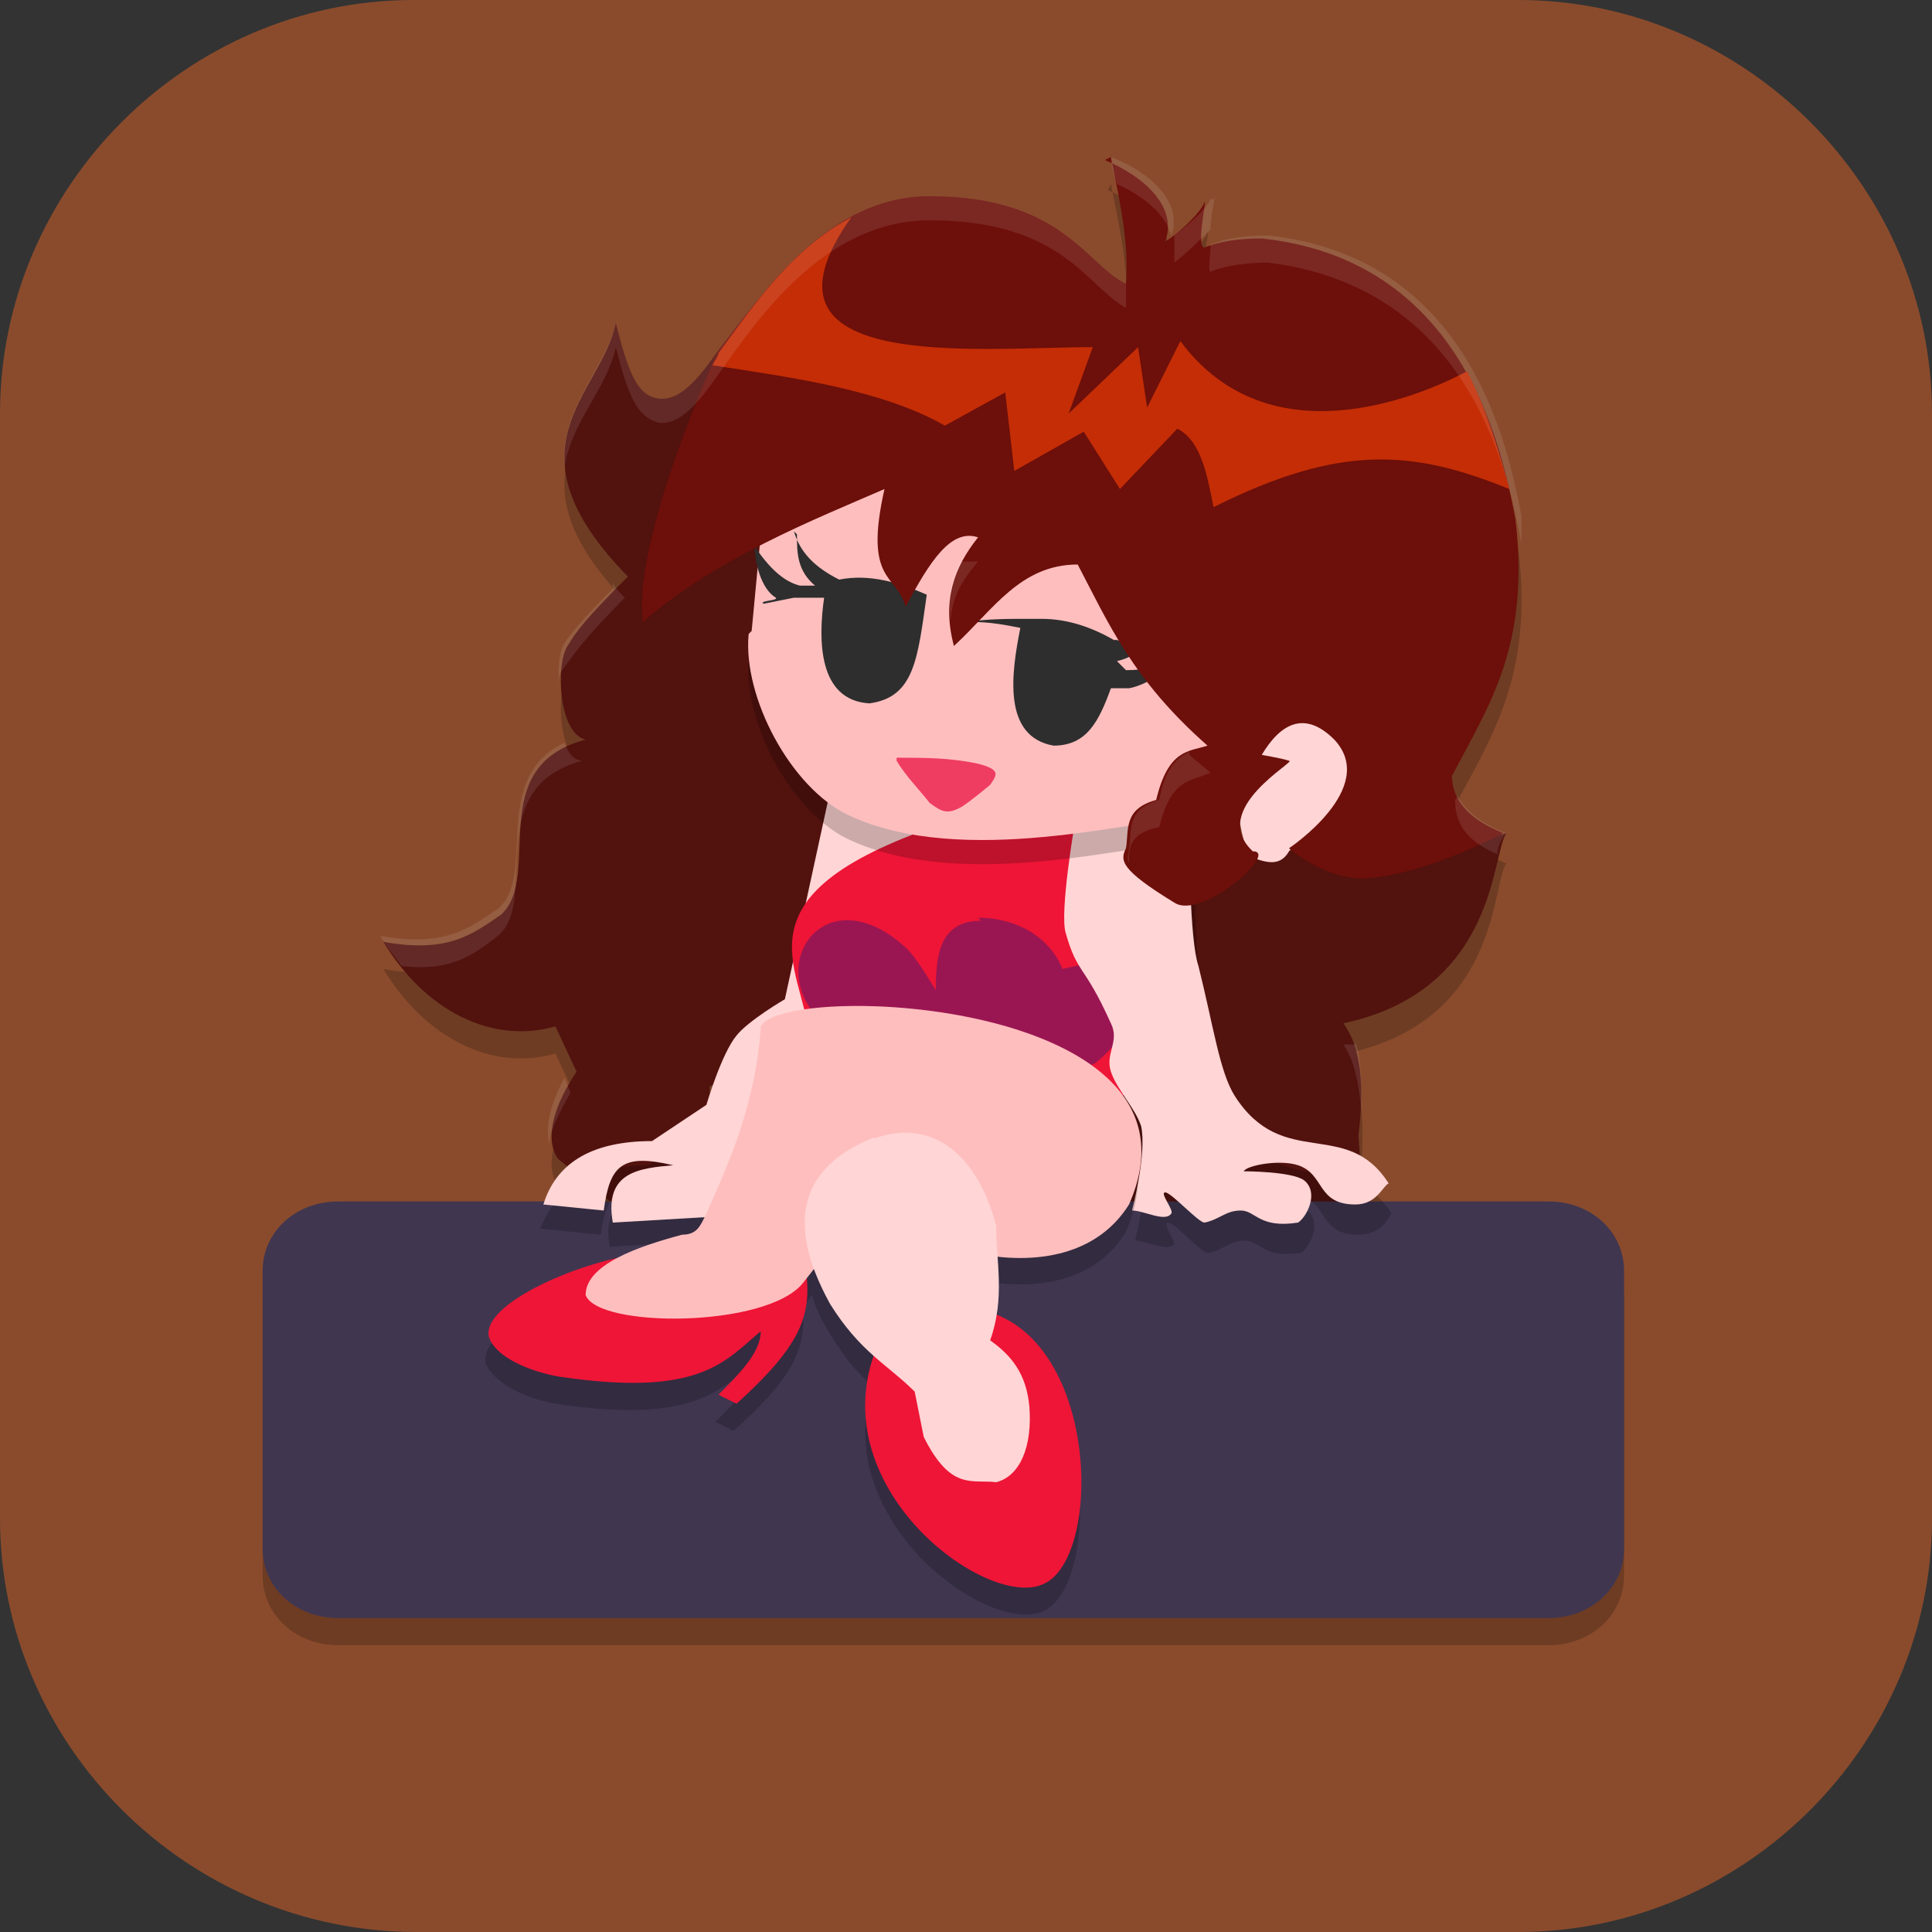 <?xml version="1.0" encoding="UTF-8"?>
<svg id="_图层_1" xmlns="http://www.w3.org/2000/svg" version="1.1" viewBox="0 0 64 64" width="64" height="64">
  <rect x="0" y="0" width="64" height="64" fill="#333333" stroke="none"/>
  <!-- Generator: Adobe Illustrator 29.0.1, SVG Export Plug-In . SVG Version: 2.1.0 Build 192)  -->
  <defs>
    <style>
      .st0 {
        fill: #66dd23;
      }

      .st1 {
        fill: #403650;
      }

      .st2, .st3, .st4, .st5 {
        isolation: isolate;
      }

      .st2, .st3, .st6, .st7 {
        display: none;
      }

      .st2, .st4 {
        opacity: .2;
      }

      .st3, .st8, .st5 {
        fill: #fff;
      }

      .st3, .st5 {
        opacity: .1;
      }

      .st9 {
        fill: #6d0f0a;
      }

      .st10 {
        fill: #ee1536;
      }

      .st11 {
        fill: #e6df15;
      }

      .st12 {
        fill: #9a1652;
      }

      .st13 {
        fill: #24f0ff;
      }

      .st14 {
        fill: #ffbebe;
      }

      .st7 {
        fill: #4f4f4f;
      }

      .st15 {
        fill: #ffd5d5;
      }

      .st16 {
        fill: #f24c3d;
      }

      .st17 {
        fill: #52120e;
      }

      .st18 {
        fill: #c42d06;
      }

      .st19 {
        fill: #ef3d61;
      }

      .st20 {
        fill: #8a4b2c;
      }

      .st21 {
        fill: #2e2e2e;
      }
    </style>
  </defs>
  <path class="st20" d="M50.4,64H13.8c-7.6,0-13.8-6.2-13.8-13.7V13.7C0,6.2,6.2,0,13.7,0h36.6c7.5,0,13.7,6.2,13.7,13.7v36.6c0,7.5-6.2,13.7-13.7,13.7h.1Z"/>
  <g class="st6">
    <path class="st2" d="M5.3,59.5v2.3c0,1.9,1.4,3.4,3.2,3.4h52.5c1.7,0,3.2-1.5,3.2-3.4v-2.3c0,1.9-1.4,3.4-3.2,3.4H8.5c-1.7,0-3.2-1.5-3.2-3.4Z"/>
    <path class="st7" d="M8.5,0h52.5c1.7,0,3.2,1.5,3.2,3.4v57.2c0,1.9-1.4,3.4-3.2,3.4H8.5c-1.7,0-3.2-1.5-3.2-3.4V3.4c0-1.9,1.4-3.4,3.2-3.4Z"/>
    <path class="st3" d="M8.5,0c-1.7,0-3.2,1.5-3.2,3.4v1.1c0-1.9,1.4-3.4,3.2-3.4h52.5c1.7,0,3.2,1.5,3.2,3.4v-1.1c0-1.9-1.4-3.4-3.2-3.4H8.5Z"/>
    <path class="st16" d="M12.8,64h9.3l42-45.7v-7.3c0-1.5-.2-.5-1.6-2.3L12.4,63.2c-.3.3,0,.9.4.9Z"/>
    <path class="st11" d="M22.1,64h10.5l31.5-34.3v-11.4l-42,45.7Z"/>
    <path class="st0" d="M32.6,64h10.5l21-22.9v-11.4l-31.5,34.3Z"/>
    <path class="st13" d="M43.1,64h6.8c2.4,0,4.6-1,6.2-2.7l6.5-7.1c1-1.1,1.5-2.4,1.5-3.9v-9.2l-21,22.9Z"/>
    <path class="st4" d="M28.4,8l5.3,9.1-5.3,9.1h4.2l3.2-5.5,3.2,5.5h4.2l-5.3-9.1,5.3-9.1h-4.2l-3.2,5.5-3.2-5.5h-4.2ZM11.6,8h14.7v2.3l-9.5,12.6h9.5v3.4h-14.7v-2.3l9.5-12.6h-9.5v-3.4Z"/>
    <path class="st8" d="M28.4,6.9l5.3,9.1-5.3,9.1h4.2l3.2-5.5,3.2,5.5h4.2l-5.3-9.1,5.3-9.1h-4.2l-3.2,5.5-3.2-5.5h-4.2ZM11.6,6.9h14.7v2.3l-9.5,12.6h9.5v3.4h-14.7v-2.3l9.5-12.6h-9.5v-3.4Z"/>
  </g>
  <g>
    <path class="st4" d="M36.8,6.1c.3,1.5.6,2.8.5,4.2-1.3-.6-2.1-2.9-6.5-2.9-3.4,0-5.5,3.2-7,5.1-.7,1-1.3,1.7-2,1.6-.7-.1-1-.9-1.4-2.5-.5,2.4-3.8,4.1.4,8.4-1.4,1.4-1.7,1.8-2,2.3-.4.6-.3,2.9.6,3.1-3.4.9-1.4,4.5-2.8,5.8-.9.6-1.7,1.3-3.9.9,1.4,2.3,3.6,3.4,5.7,2.8l.7,1.5c-1.4,2.1-.6,2.9-.6,2.9l5.5,4.5-.5-6.9c3.1-1.8,5.9-4.3,4.3-11.9v-2.9c-1.7-2.1-1.8-2-1.1-2.7,0-.3,0-.6,0-.9,1-.4,1.9-.8,2.7-1.2-.7,3.1.4,2.8.7,3.9.8-1.5,1.5-2.6,2.4-2.3-.8,1-1.2,2.1-.8,3.6,1.3-1.2,2.2-2.7,4.1-2.7,1,1.9,1.8,3.8,4.3,6-.6.2-1.3.1-1.7,1.8-1.1.3-.9,1-1,1.6-.2.3-.1.6,1.2,1.6-3.8,3.3-7.4,9.6-3.4,10.1.7.1,8.9.8,10.1.6l-.2-2.9c.1-1.5,0-2.8-.5-3.7,5.1-1.1,4.8-5.6,5.3-6.3-1-.4-1.7-1-1.7-1.9,1.2-2.3,2.6-4.3,2.1-8.5-.5-2.7-1.9-8.6-8.4-9.3-.8,0-1.4.1-1.9.3-.3,0,.1-1.7,0-1.5-.1.3-.8,1-1.3,1.3.4-1.1-.6-2.1-2-2.7ZM43.3,24.8c.3,0,.7.2,1,.5,1.5,1.6-1.6,3.6-1.6,3.6-.2.4-.6.3-1,.2,0,0,0,0-.2,0-1.5-1.4,1.5-3,1.2-3-.3-.1-1-.2-.9-.2.4-.6.8-1,1.4-1Z"/>
    <path class="st4" d="M11.2,40.7h40.1c1.4,0,2.5,1,2.5,2.3v9.2c0,1.3-1.1,2.3-2.5,2.3H11.2c-1.4,0-2.5-1-2.5-2.3v-9.2c0-1.3,1.1-2.3,2.5-2.3Z"/>
    <ellipse class="st15" cx="43.5" cy="26.3" rx="2.5" ry="3.9"/>
    <path class="st17" d="M42.8,28.1c4,1.3,5.2,0,7.1-.5-.5.7-.3,5.2-5.4,6.3.6.8.7,2.1.5,3.7l.2,2.9c-1.2.2-9.3-.5-10.1-.6-4.7-.7,1.4-9.8,5.8-11.7.7.2,1.4.7,1.8,0Z"/>
    <path class="st17" d="M23.8,11.6c-.7,1-1.3,1.7-2,1.6-.7-.1-1-.9-1.4-2.5-.5,2.4-3.8,4.1.4,8.4-1.4,1.4-1.7,1.8-2,2.3-.4.6-.3,2.9.6,3.1-3.4.9-1.4,4.5-2.8,5.8-.9.6-1.7,1.3-3.9.9,1.4,2.3,3.6,3.4,5.7,2.8l.7,1.5c-1.4,2.1-.6,2.9-.6,2.9l5.5,4.5-.5-6.9c3.1-1.8,5.9-4.3,4.3-11.9v-2.9c-1.7-2.1-1.8-2-1.1-2.7.7-3.5-2.3-4.4-2.7-6.6h0Z"/>
    <path class="st1" d="M11.2,39.8h40.1c1.4,0,2.5,1,2.5,2.3v9.2c0,1.3-1.1,2.3-2.5,2.3H11.2c-1.4,0-2.5-1-2.5-2.3v-9.2c0-1.3,1.1-2.3,2.5-2.3Z"/>
    <path class="st4" d="M27.4,27l-1.5,6.9s-1.2.7-1.6,1.2c-.5.7-1,2.3-1,2.3l-1.8,1.2c-2,0-3.1.8-3.6,2.1l2,.2c.2-1.4.6-1.9,2.3-1.5-1.1.1-2.3.2-2,1.9l3.4-.2,6.9-13.4-3.2-.8ZM39.5,27.5l-3.8.8s-.5,2.9-.3,3.6c.4,1.3.6,1,1.5,3,.3.6-.2,1,0,1.6.1.6.8,1.2,1,1.8.2.8-.3,2.8-.3,2.8.4,0,1.1.4,1.3.1,0-.1-.4-.7-.2-.7.2,0,1.1,1,1.3,1,.4,0,.7-.4,1.2-.4.6,0,.6.6,1.9.4.3-.2.7-1,.2-1.4-.4-.3-2-.2-2-.3.1-.3,1.3-.4,1.8-.2.9.3.6,1.3,1.9,1.3.8,0,1-.6,1.1-.7-1.4-2.2-3.5-.4-5.1-2.9-.5-.8-.8-2.3-1.2-4.3-.2-.9-.2-4-.3-5.3h0Z"/>
    <path class="st15" d="M27.4,26.1l3.2.8-6.9,13.4-3.4.2c-.3-1.7.9-1.8,2-1.9-1.7-.4-2.1,0-2.3,1.5l-2-.2c.4-1.3,1.5-2.1,3.6-2.1l1.8-1.2s.5-1.7,1-2.3c.4-.5,1.6-1.2,1.6-1.2l1.5-6.9Z"/>
    <path class="st10" d="M31.5,27.2h5.4c0,0,.4,9.1.4,9.1l-10.5-2c-.2-2.3-2.7-4.7,4.7-7.1Z"/>
    <path class="st12" d="M32.5,30.5c-1.4,0-1.5,1.2-1.5,2.3-.2-.3-.7-1.2-1.1-1.5-.9-.8-2-1.1-2.8-.5-.8.6-.9,1.9-.1,2.8.8.9,1.8.5,2.8.5.7,0,1.3-.2,1.4-.6,0,0,0,0,0,0,.8.9,4.3,2.3,5.1,1.7.7-.5,4.1-4.4-1.1-3.1-.5-1.2-1.7-1.7-2.8-1.7h0Z"/>
    <path class="st15" d="M35.6,27.4l3.8-.7c0,1.4,0,4.4.3,5.3.5,2,.7,3.5,1.2,4.3,1.6,2.5,3.7.7,5.1,2.9-.2.1-.4.7-1.1.7-1.3,0-1-1-1.9-1.3-.6-.2-1.7,0-1.8.2,0,0,1.6,0,2,.3.5.4.1,1.2-.2,1.4-1.3.2-1.4-.4-1.9-.4-.5,0-.7.3-1.2.4-.2,0-1.1-1-1.3-1-.2,0,.3.6.2.7-.2.3-.9-.1-1.3-.1,0,0,.5-1.9.3-2.8-.2-.6-.8-1.2-1-1.8-.2-.6.3-1,0-1.6-.9-2-1.1-1.6-1.5-3-.2-.7.3-3.6.3-3.6h0Z"/>
    <path class="st4" d="M24.9,21.7l.5-5.3c1.3-1.1,2.8-1.3,4.5-1.5l2.9,1.7,9.6.4-1,8.1-2,2.8c-1.6,0-7.5,1.7-11.3-.1-1.9-.9-3.5-3.9-3.3-6Z"/>
    <path class="st14" d="M24.9,20.9l.5-5.3c1.3-1.1,2.8-1.3,4.5-1.5l2.9,1.7,9.6.4-1,8.1-2,2.8c-1.6,0-7.5,1.7-11.3-.1-1.9-.9-3.5-3.9-3.3-6Z"/>
    <path class="st21" d="M26.4,17.7c0,.6,0,1.2.6,1.7h-.5c-.4-.1-.9-.4-1.5-1.3,0,.5.2,1.4.7,1.7.1.1-.6.1-.4.2l1-.2h1c-.2,1.4-.2,3.4,1.5,3.5,1.5-.2,1.6-1.5,1.9-3.6-.9-.4-1.9-.7-2.9-.5-.8-.4-1.3-.9-1.5-1.6ZM34.5,20.5c-.2,0-.3,0-.5,0-.6,0-1.3,0-1.9.1.7,0,1.2.1,1.7.2-.3,1.5-.6,3.6,1.1,3.9,1.1,0,1.5-.8,1.9-1.9.3,0,.5,0,.6,0,.6-.1,1.7-.8,1.9-1.3-.9.6-1.4.7-2,.7l-.3-.3s0,0,0,0c.9-.2,1-.8,1.3-1.3-.2.2-.6.9-1.3.6,0,0,0,0-.1,0-.7-.4-1.5-.7-2.4-.7Z"/>
    <path class="st19" d="M29.7,25.1c.9,0,1.8,0,2.7.2.8.2.6.4.4.7,0,0-.6.5-.9.7-.5.3-.7.2-1.1-.1-.4-.5-.8-.9-1.1-1.4Z"/>
    <path class="st9" d="M36.8,5.2c.3,1.5.6,2.8.5,4.2,0,0,0,0,0,0,0,0,0,0,0,0-1.3-.6-2.1-2.9-6.5-2.9-3.4,0-5.5,3.2-7,5.1-1,2.2-2.8,6.8-2.5,9,2.4-2.1,5.7-3.4,8-4.4-.7,3.1.4,2.8.7,3.9.8-1.5,1.5-2.6,2.4-2.3-.8,1-1.2,2.1-.8,3.6,1.3-1.2,2.2-2.7,4.1-2.7,1,1.9,1.8,3.8,4.3,6-.6.2-1.3.1-1.7,1.8-1.1.3-.9,1-1,1.6-.2.4-.2.7,1.6,1.8.9.6,3.5-1.7,2.6-1.7-1.5-1.4,1.5-3,1.2-3-.3-.1-1-.2-.9-.2.6-1,1.4-1.5,2.4-.5,1.5,1.6-1.5,3.6-1.5,3.6,0,0,1,.9,2.3,1,2,0,4.8-1.5,4.8-1.5-1-.4-1.7-1-1.7-1.9,1.2-2.3,2.6-4.3,2.1-8.5-.5-2.7-1.9-8.6-8.4-9.3-.8,0-1.4.1-1.9.3-.3,0,.1-1.7,0-1.5-.1.3-.8,1-1.3,1.3.4-1.1-.6-2.1-2-2.7Z"/>
    <path class="st18" d="M28.4,7.1c-2.1,1-3.5,3.1-4.6,4.6,0,.1-.1.2-.2.4,2.6.4,5.6.8,7.7,2l2-1.1.3,2.6,2.3-1.3,1.2,1.9,1.9-2c.8.4,1,1.6,1.2,2.6,4.2-2.1,6.6-1.9,9.8-.6-.3-1.1-.7-2.5-1.4-3.9-1.7.9-6.6,2.9-9.5-1l-1.1,2.2-.3-2-2.3,2.2.8-2.2c-3.8,0-11.7.9-8-4.3Z"/>
    <path class="st4" d="M27.9,34.2c-1.4,0-2.5.3-2.7.7-.2,2.5-1,4.3-1.8,6.1-.2.4-.3.6-.8.7-.8.3-1.7.6-2.3.9-2.1.5-4.5,1.6-4.2,2.6.3.6,1.2,1.1,2.3,1.3,4.7.7,5.5-.5,6.7-1.5,0,.7-.7,1.4-1.4,2.1l.6.3c2-1.8,2.4-2.7,2.3-4.1l.3-.4c.1.4.3.8.6,1.3.5.8.9,1.3,1.4,1.7-1.4,4.4,3.7,8.2,5.6,7.5,1.9-.7,1.9-7.6-1.5-8.9.1-.7,0-1.3,0-2,1.7.2,3.4-.2,4.3-1.7,2.2-5.1-5.3-6.7-9.5-6.6Z"/>
    <path class="st10" d="M26.7,42.1c.2,1.5-.2,2.5-2.3,4.4l-.6-.3c.7-.7,1.4-1.4,1.4-2.1-1.2,1-2,2.2-6.7,1.5-1.1-.2-2.1-.7-2.3-1.3-.3-1.1,3.1-2.6,5.3-2.8,2.7-.2,4.3.4,5.2.6Z"/>
    <path class="st10" d="M29.4,43.9c6.9-3.2,7.6,7.7,5.1,8.6-2,.8-7.9-3.7-5.1-8.6Z"/>
    <path class="st14" d="M25.2,34c.8-1.5,15.2-.9,12.2,5.9-2,3.2-7.4,1.4-8.6-.2l-2.2,2.8c-1.2,1.5-6.8,1.5-7.2.4,0-1,1.7-1.6,3.2-2,.5,0,.6-.3.8-.7.8-1.8,1.6-3.6,1.8-6.1Z"/>
    <path class="st15" d="M29,37.7c1.7-.6,3.3.3,4,2.9,0,1.2.3,2.4-.2,3.8.7.5,1.2,1.1,1.3,2.2.1,1.3-.3,2.3-1.1,2.5-.8-.1-1.5.3-2.4-1.5l-.3-1.5c-.9-.9-1.8-1.3-2.8-2.9-1.6-2.9-.8-4.6,1.4-5.5Z"/>
    <path class="st5" d="M36.8,5.2c0,.3.1.6.2.9.9.4,1.6,1,1.8,1.7.4-1.1-.7-2.1-2-2.6ZM30.8,6.5c-3.4,0-5.5,3.2-7,5.1-.7,1-1.3,1.7-2,1.6-.7-.1-1-.9-1.4-2.5-.4,1.6-1.9,2.9-1.7,4.8.2-1.5,1.4-2.6,1.7-4,.4,1.6.7,2.3,1.4,2.5.7.1,1.3-.6,2-1.6,1.4-2,3.6-5.1,7-5.1,4.4,0,5.2,2.2,6.5,2.9,0-.4,0-.8,0-1.1,0,0,0,.2,0,.3-1.3-.6-2.1-2.9-6.5-2.9ZM40.1,6.6c-.1.3-.8.9-1.2,1.2,0,.3,0,.6,0,.9.4-.3.9-.8,1.2-1.1,0-.5.2-1.2.1-1ZM42,7.8c-.8,0-1.4.1-1.9.3,0,0,0,0,0,0,0,.4-.1.9,0,.9.5-.2,1.2-.3,1.9-.3,6.5.8,7.9,6.6,8.4,9.3,0,.4,0,.8,0,1.2,0-.6,0-1.3,0-2.1-.5-2.7-1.9-8.6-8.4-9.3ZM32.1,18.6c0,0-.2,0-.3,0-.3.6-.4,1.2-.3,2,0-.8.4-1.4.9-2-.1,0-.2,0-.3,0ZM20.3,19.5c-1,1-1.4,1.5-1.6,1.8-.2.3-.2.9-.2,1.5,0-.3,0-.5.2-.7.3-.4.6-.9,2-2.3-.2-.2-.3-.3-.4-.5ZM18.7,24.6c-2.5,1.2-.9,4.4-2.2,5.5-.9.6-1.7,1.3-3.9.9.2.4.5.7.7,1,1.7.2,2.4-.4,3.2-1,1.4-1.2-.6-4.9,2.8-5.8-.3,0-.5-.3-.6-.6ZM39.4,24.9c-.4.2-.8.5-1,1.6-1.1.3-.9,1-1,1.6,0,.2-.1.3,0,.5,0-.5,0-1,1-1.2.4-1.6,1-1.5,1.7-1.8-.2-.2-.5-.4-.7-.6ZM48.3,26.3c0,0,0,.1-.1.2,0,.9.5,1.4,1.4,1.8,0-.3.2-.6.3-.7-.8-.3-1.3-.7-1.6-1.2ZM44.9,34.6c-.1,0-.2,0-.4,0,.4.6.5,1.3.6,2.2,0-.9,0-1.7-.2-2.3ZM18.7,35.7c-.6,1.1-.6,1.8-.5,2.2,0-.4.3-1,.7-1.7l-.2-.5Z"/>
  </g>
</svg>